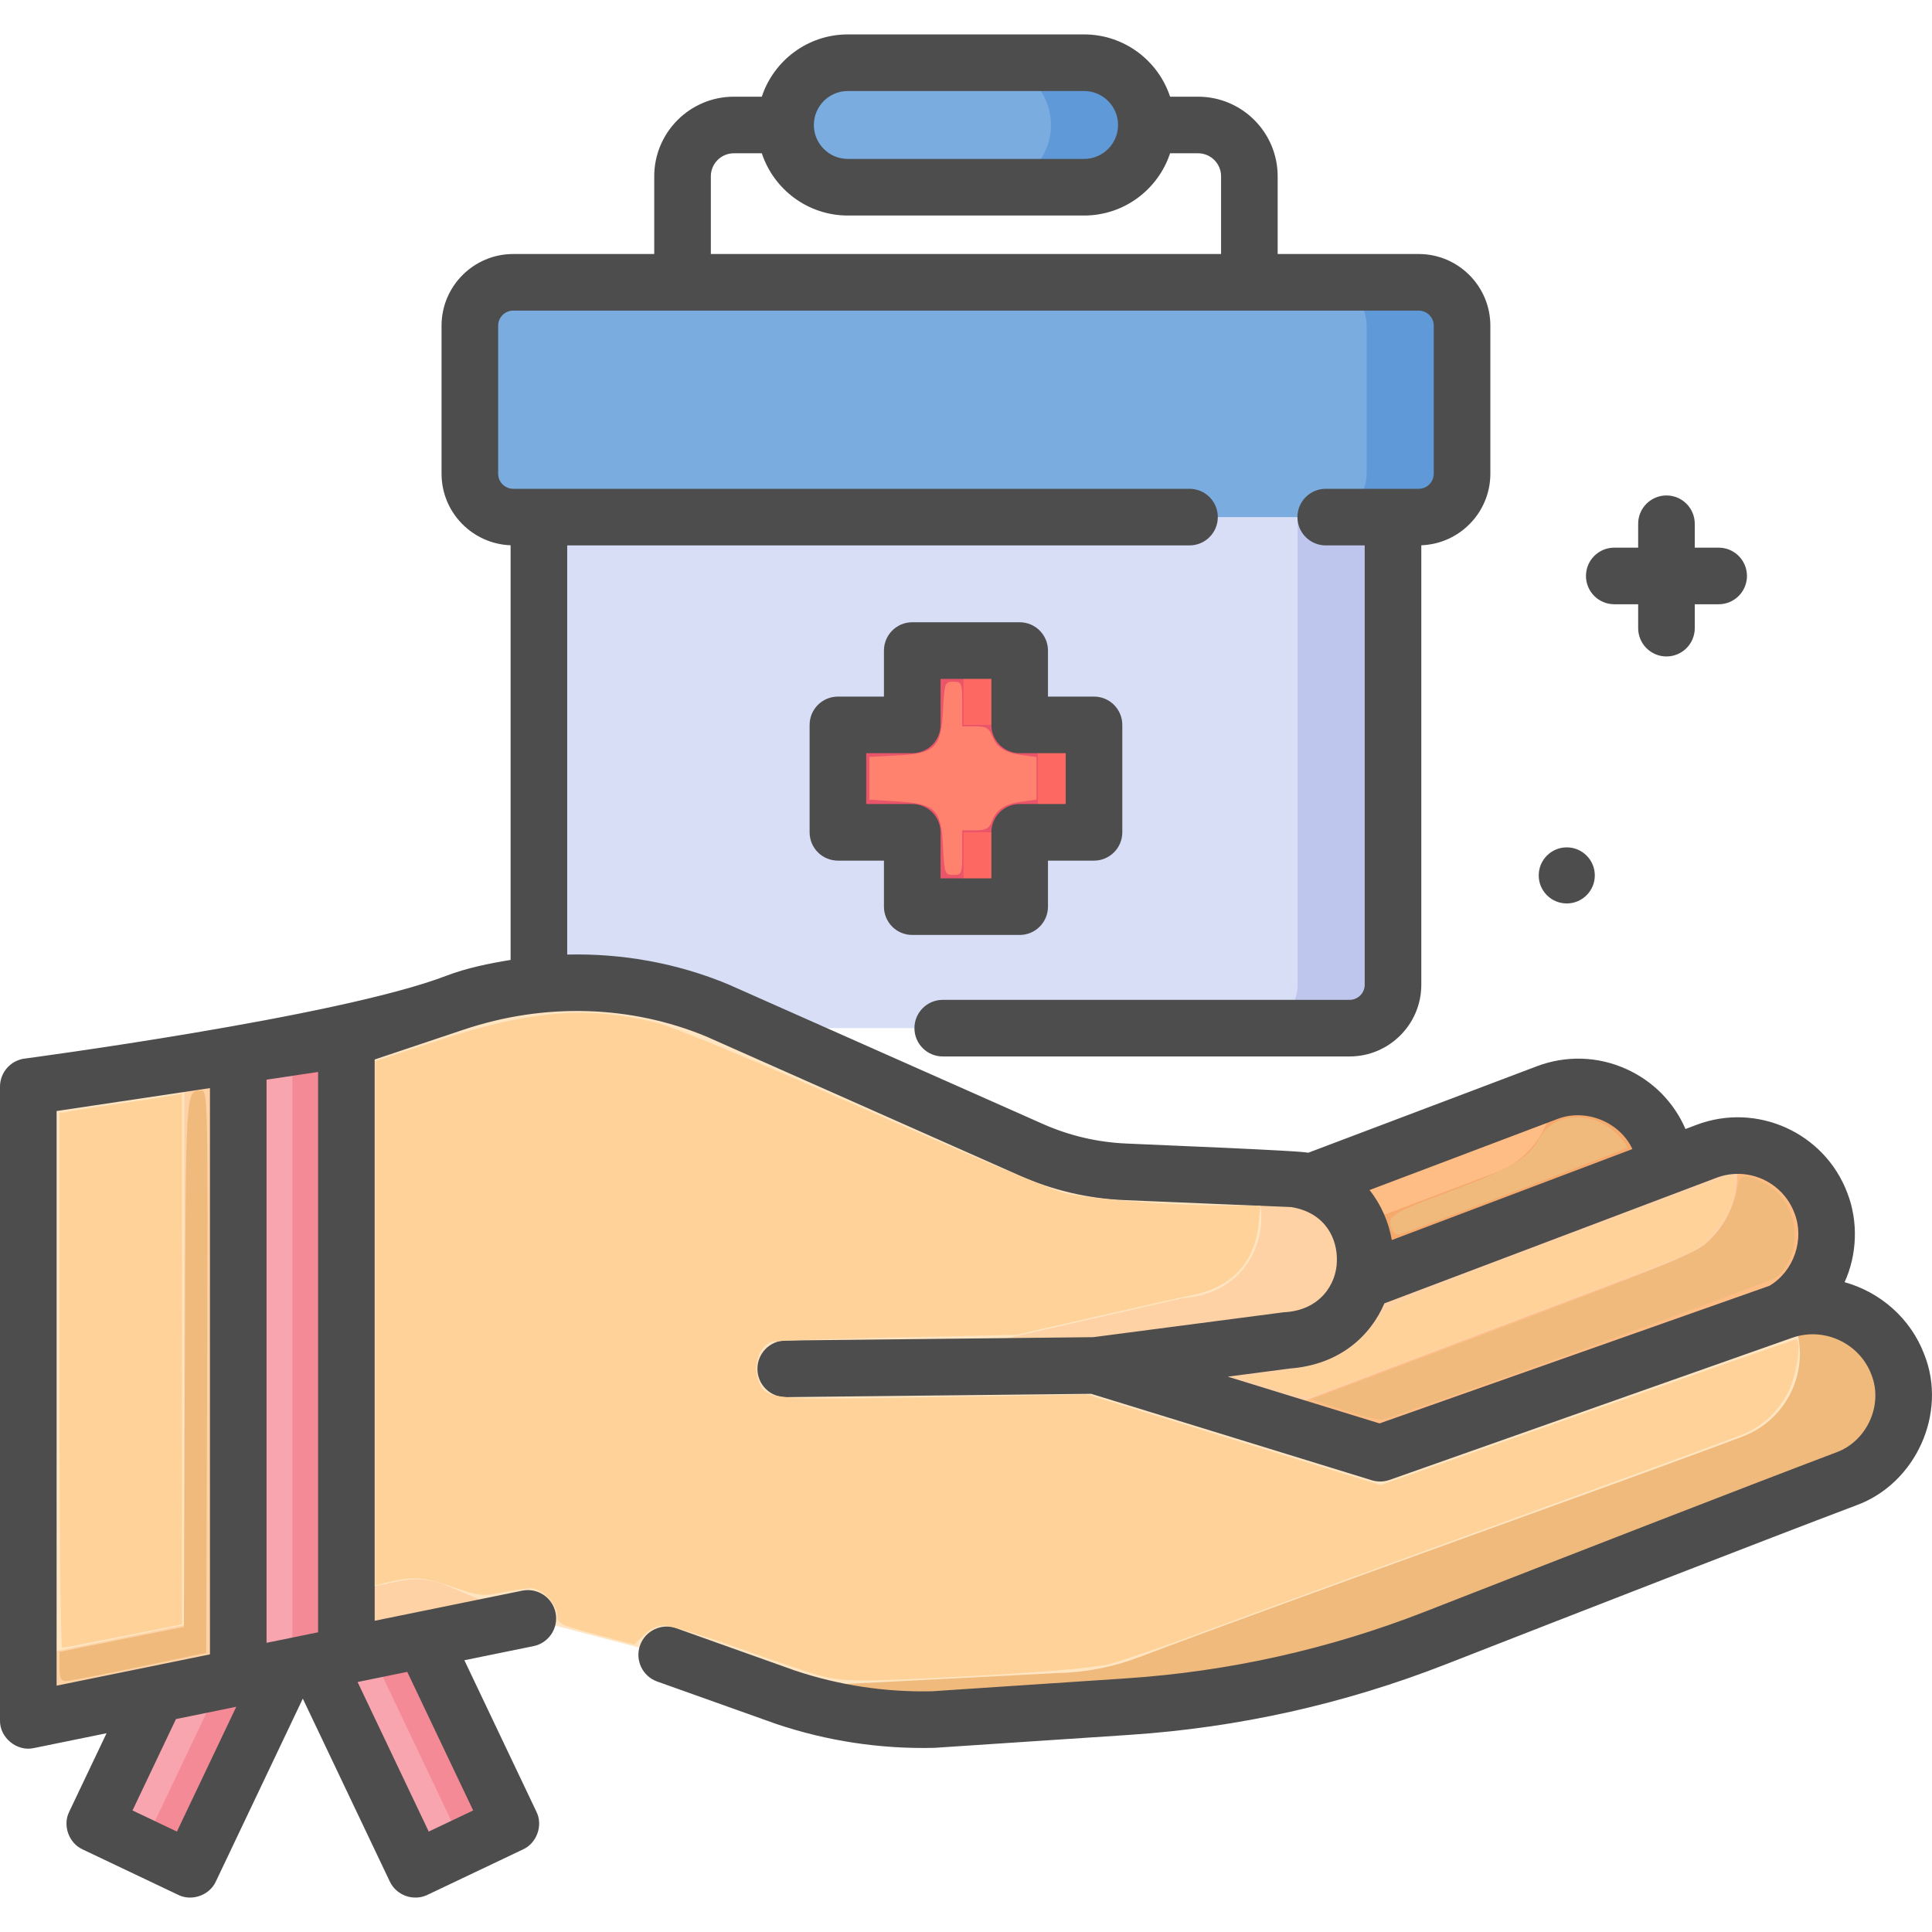 <?xml version="1.0" encoding="UTF-8" standalone="no"?>
<svg
   id="Capa_1"
   enable-background="new 0 0 512.027 512.027"
   height="512"
   viewBox="0 0 512.027 512.027"
   width="512"
   version="1.1"
   sodipodi:docname="treatment.svg"
   inkscape:version="1.1 (c68e22c387, 2021-05-23)"
   xmlns:inkscape="http://www.inkscape.org/namespaces/inkscape"
   xmlns:sodipodi="http://sodipodi.sourceforge.net/DTD/sodipodi-0.dtd"
   xmlns="http://www.w3.org/2000/svg"
   xmlns:svg="http://www.w3.org/2000/svg">
  <defs
     id="defs1220" />
  <sodipodi:namedview
     id="namedview1218"
     pagecolor="#ffffff"
     bordercolor="#666666"
     borderopacity="1.0"
     inkscape:pageshadow="2"
     inkscape:pageopacity="0.0"
     inkscape:pagecheckerboard="0"
     showgrid="false"
     inkscape:zoom="4.0625"
     inkscape:cx="322.09231"
     inkscape:cy="165.53846"
     inkscape:window-width="1366"
     inkscape:window-height="705"
     inkscape:window-x="-8"
     inkscape:window-y="-8"
     inkscape:window-maximized="1"
     inkscape:current-layer="Capa_1" />
  <g
     id="g1215">
    <g
       id="g1203">
      <path
         d="m38.86 422.518h28.032v70.275h-28.032z"
         fill="#f8a5af"
         transform="matrix(.903 .43 -.43 .903 201.695 21.654)"
         id="path1153" />
      <path
         d="m68.028 425.952-27.538 57.899c-1.461 3.073-5.137 4.379-8.209 2.917l18.161 8.638 30.184-63.462z"
         fill="#f58a97"
         id="path1155" />
      <path
         d="m93.625 422.518h28.032v70.275h-28.032z"
         fill="#f8a5af"
         transform="matrix(-.903 .43 -.43 -.903 401.417 824.712)"
         id="path1157" />
      <path
         d="m120.215 483.85c1.443 3.033.153 6.661-2.88 8.104l-3.611 1.717 21.666-10.305-30.184-63.462-12.564 5.976z"
         fill="#f58a97"
         id="path1159" />
      <path
         d="m357.686 272.48h-214.868v-156.031h226.368v144.531c0 6.351-5.149 11.5-11.5 11.5z"
         fill="#d9def7"
         id="path1161" />
      <path
         d="m343.9 116.449v144.531c0 6.352-5.149 11.5-11.5 11.5h25.286c6.352 0 11.5-5.149 11.5-11.5v-144.531z"
         fill="#bec6ed"
         id="path1163" />
      <path
         d="m287.312 49.619h-62.62c-9.112 0-16.499-7.387-16.499-16.499 0-9.112 7.387-16.499 16.499-16.499h62.62c9.112 0 16.499 7.387 16.499 16.499 0 9.112-7.387 16.499-16.499 16.499z"
         fill="#7bacdf"
         id="path1165" />
      <path
         d="m287.312 16.621h-25.286c9.112 0 16.499 7.387 16.499 16.499s-7.387 16.499-16.499 16.499h25.286c9.112 0 16.499-7.387 16.499-16.499s-7.386-16.499-16.499-16.499z"
         fill="#5f99d7"
         id="path1167" />
      <path
         d="m375.981 137.045h-239.958c-6.351 0-11.5-5.149-11.5-11.5v-39.228c0-6.351 5.149-11.5 11.5-11.5h239.958c6.351 0 11.5 5.149 11.5 11.5v39.227c0 6.352-5.149 11.501-11.5 11.501z"
         fill="#7bacdf"
         id="path1169" />
      <path
         d="m375.981 74.817h-25.286c6.352 0 11.5 5.149 11.5 11.5v39.227c0 6.351-5.149 11.5-11.5 11.5h25.286c6.352 0 11.5-5.149 11.5-11.5v-39.227c0-6.351-5.149-11.5-11.5-11.5z"
         fill="#5f99d7"
         id="path1171" />
      <path
         d="m289.938 192.115h-19.7v-19.7h-28.471v19.7h-19.701v28.471h19.701v19.701h28.471v-19.701h19.7z"
         fill="#eb5569"
         id="path1173" />
      <path
         d="m270.238 192.116v-19.7h-20.001c2.832 0 5.127 2.295 5.127 5.127v14.574h14.167c3.056 0 5.533 2.477 5.533 5.533v17.405c0 3.056-2.477 5.533-5.533 5.533h-14.167v14.573c0 2.831-2.295 5.127-5.127 5.127h20.001v-19.7h19.7v-28.471h-19.7z"
         fill="#e53950"
         id="path1175"
         style="fill:#fd6862;fill-opacity:1" />
      <g
         id="g1195">
        <path
           d="m426.581 333.587-134.126 50.732-16.638-43.988 134.126-50.732c12.147-4.594 25.718 1.528 30.313 13.675 4.594 12.147-1.528 25.718-13.675 30.313z"
           fill="#ffbd86"
           id="path1177" />
        <path
           d="m440.256 303.274c-4.38-11.581-16.921-17.678-28.607-14.24-.119 9.385-5.883 18.18-15.193 21.701l-115.333 43.624 11.332 29.96 134.126-50.732c12.147-4.595 18.269-18.166 13.675-30.313z"
           fill="#f6a96c"
           id="path1179" />
        <path
           d="m468.899 349.114-134.126 50.732-60.824-39.136 40.757-3.585 137.556-51.998c12.147-4.594 25.718 1.528 30.313 13.675 4.593 12.146-1.529 25.717-13.676 30.312z"
           fill="#fed2a4"
           id="path1181" />
        <path
           d="m468.902 349.114-134.13 50.73-23.96-15.41 134.37-50.85c12.03-4.54 18.14-17.88 13.81-29.93 10.07-.68 19.83 5.22 23.58 15.15 4.6 12.14-1.53 25.71-13.67 30.31z"
           fill="#ffbd86"
           id="path1183" />
        <path
           d="m504.512 369.954c0 9.48-5.79 18.41-15.19 21.97-25.177 9.517-74.233 28.627-108.998 42.215-26.035 10.176-53.472 16.295-81.364 18.149l-51.689 3.436c-13.27.3-26.49-1.7-39.08-5.92l-31.499-11.227-36.801-9.663-62.42 12.73-28.66 5.85-41.31 8.43v-167.94l41.31-6.17 14.33-2.14 14.33-2.14 14.33-2.14 28.75-9.641c22.697-7.611 47.47-7.148 69.572 2.047.759.316 1.515.641 2.267.975l80.907 35.935c7.891 3.505 16.367 5.49 24.994 5.85 17.01.712 44.617 1.867 44.679 1.874 25.89 3.77 24.94 40.89-1.85 42.79l-50.86 6.65 75.51 23.26 106.39-37.55.31-.11c12.33-4.36 25.88 1.94 30.51 14.17 1.032 2.74 1.532 5.55 1.532 8.31z"
           fill="#ffe5c2"
           id="path1185" />
        <g
           fill="#fed2a4"
           id="g1193">
          <path
             d="m313.622 344.02-81.074 18.483 57.937-.659 50.637-6.621c26.785-1.903 27.74-39.016 1.85-42.79-.026-.003-4.684-.199-11.341-.478 6.761 12.327.655 30.739-18.009 32.065z"
             id="path1187" />
          <path
             d="m502.982 361.644c-4.455-11.768-17.168-18.04-29.107-14.614.614 1.078 1.154 2.214 1.607 3.41 1.03 2.74 1.53 5.55 1.53 8.31 0 9.48-5.79 18.41-15.19 21.97-30.139 11.393-118.425 42.767-160.19 58.56-6.86 2.59-14.11 3.99-21.44 4.12l-60.42 3.12c-7.947.18-19.975-2.09-31.051-3.242l19.471 6.526c12.59 4.22 25.81 6.22 39.08 5.92l51.689-3.436c27.891-1.854 55.329-7.973 81.364-18.149 34.764-13.588 83.821-32.698 108.998-42.215 9.4-3.56 15.19-12.49 15.19-21.97-.001-2.76-.501-5.57-1.531-8.31z"
             id="path1189"
             style="fill:#f0ba7d;fill-opacity:1" />
          <path
             d="m106.273 418.959-98.771 20.151v16.814l131.795-26.888-21.149-8.902c-3.75-1.579-7.889-1.989-11.875-1.175z"
             id="path1191" />
        </g>
      </g>
      <path
         d="m77.472 277.534v164.11l-28.66 5.85v-165.68z"
         fill="#fed2a4"
         id="path1197" />
      <path
         d="m91.802 275.394v163.33l-28.66 5.85v-164.9z"
         fill="#f8a5af"
         id="path1199" />
      <path
         d="m77.472 277.534v164.115l14.33-2.925v-163.33z"
         fill="#f58a97"
         id="path1201" />
    </g>
    <g
       id="g1213">
      <path
         d="m509.996 358.989c-3.667-9.685-11.75-16.555-21.133-19.179 3.338-7.282 3.653-16.111.725-23.656-6.043-15.994-23.974-24.089-39.979-18.044l-2.914 1.102c-3.073-7.085-8.592-12.694-15.679-15.89-7.552-3.407-15.979-3.666-23.728-.732l-60.589 22.92c-.858-.192-3.242-.566-48.092-2.442-7.714-.322-15.204-2.076-22.264-5.211 0 0-82.521-36.641-83.337-36.981-13.506-5.617-28.045-8.246-42.684-7.893v-108.438h164.929c4.143 0 7.5-3.358 7.5-7.5s-3.357-7.5-7.5-7.5h-179.227c-2.206 0-4.001-1.794-4.001-4v-39.228c0-2.206 1.795-4 4.001-4h239.957c2.206 0 4 1.794 4 4v39.227c0 2.206-1.794 4-4 4h-24.63c-4.143 0-7.5 3.358-7.5 7.5s3.357 7.5 7.5 7.5h10.331v116.439c0 2.206-1.794 4-4 4h-107.833c-4.143 0-7.5 3.358-7.5 7.5s3.357 7.5 7.5 7.5h107.833c10.477 0 19-8.523 19-19v-116.474c10.15-.373 18.299-8.725 18.299-18.965v-39.227c0-10.477-8.523-19-19-19h-37.368v-20.601c0-11.63-9.462-21.092-21.093-21.092h-7.414c-3.156-9.572-12.178-16.503-22.793-16.503h-62.621c-10.616 0-19.638 6.931-22.794 16.503h-7.414c-11.63 0-21.092 9.462-21.092 21.092v20.601h-37.368c-10.478 0-19.001 8.523-19.001 19v39.227c0 10.24 8.149 18.592 18.3 18.965v109.892c-5.771.951-11.595 2.11-17.154 4.241-28.479 10.913-111.774 21.925-111.774 21.925-3.674.548-6.393 3.703-6.393 7.417v167.94c-.12 4.603 4.527 8.384 8.999 7.349l19.241-3.926-9.892 20.795c-1.803 3.605-.122 8.336 3.552 9.995l25.319 12.04c3.608 1.803 8.335.12 9.994-3.552l23.038-48.451 23.047 48.452c1.784 3.778 6.338 5.315 9.993 3.551l25.319-12.04c3.673-1.659 5.354-6.39 3.553-9.995l-19.092-40.142 18.318-3.737c4.059-.828 6.678-4.789 5.85-8.848-.828-4.06-4.789-6.676-8.848-5.85l-39.091 7.975v-148.751l23.636-7.926c21.362-7.164 44.202-6.503 64.305 1.859.703.293 83.013 36.841 83.013 36.841 8.79 3.904 18.118 6.087 27.725 6.489 20.372.852 41.195 1.724 44.256 1.855 9.237 1.507 12.281 8.661 12.07 14.388-.113 5.896-4.358 13.051-14.156 13.491l-50.416 6.592-81.582.89c-4.142.045-7.463 3.439-7.418 7.582.045 4.114 3.395 7.418 7.498 7.418h.084l80.858-.882 74.39 22.916c1.537.474 3.188.441 4.704-.095l106.413-37.558.291-.104c8.419-2.972 17.833 1.401 20.989 9.739 3.21 8.054-1.178 17.661-9.291 20.625-24.927 9.423-73.074 28.174-109.076 42.245-25.347 9.907-51.97 15.845-79.13 17.651l-51.521 3.425c-12.373.26-24.578-1.594-36.301-5.514l-31.432-11.203c-3.899-1.391-8.191.645-9.582 4.546s.645 8.192 4.547 9.583l31.499 11.227c.044.016.089.032.134.047 13.443 4.505 27.449 6.626 41.634 6.307.109-.002.219-.007.327-.015l51.69-3.436c28.692-1.908 56.818-8.182 83.596-18.647 35.966-14.057 84.058-32.786 108.924-42.186 15.71-5.729 24.2-24.368 18.016-39.95zm-285.304-334.868h62.621c4.962 0 8.998 4.037 8.998 8.999s-4.036 8.999-8.998 8.999h-62.621c-4.962 0-8.999-4.037-8.999-8.999s4.037-8.999 8.999-8.999zm-36.3 22.595c0-3.359 2.732-6.092 6.092-6.092h7.417c3.158 9.568 12.178 16.495 22.791 16.495h62.621c10.612 0 19.631-6.927 22.79-16.495h7.417c3.359 0 6.093 2.733 6.093 6.092v20.601h-135.221zm-173.39 247.731 40.64-6.07v150.071l-40.64 8.291zm31.887 190.963-11.771-5.598 11.52-24.218 15.979-3.26zm78.509-5.598-11.773 5.599-18.855-39.637 13.161-2.685zm-54.756-44.424v-149.251l13.66-2.04v148.503zm341.955-138.77c7.467-2.998 16.645.644 20.033 7.912l-63.767 24.116c-.813-4.665-2.747-9.307-5.902-13.252zm-46.985 80.619-40.227-12.392 16.502-2.158c13.053-1.008 21.258-8.505 25.015-17.263l88.011-33.285c8.264-3.122 17.523 1.057 20.648 9.325 2.772 7.017-.164 15.468-6.613 19.299z"
         id="path1205"
         style="fill:#4d4d4d;fill-opacity:1" />
      <path
         d="m241.767 247.787h28.471c4.143 0 7.5-3.358 7.5-7.5v-12.2h12.2c4.143 0 7.5-3.358 7.5-7.5v-28.471c0-4.142-3.357-7.5-7.5-7.5h-12.2v-12.201c0-4.142-3.357-7.5-7.5-7.5h-28.471c-4.143 0-7.5 3.358-7.5 7.5v12.201h-12.2c-4.143 0-7.5 3.358-7.5 7.5v28.471c0 4.142 3.357 7.5 7.5 7.5h12.2v12.2c0 4.142 3.357 7.5 7.5 7.5zm-12.2-34.701v-13.471h12.2c4.143 0 7.5-3.358 7.5-7.5v-12.201h13.471v12.201c0 4.142 3.357 7.5 7.5 7.5h12.2v13.471h-12.2c-4.143 0-7.5 3.358-7.5 7.5v12.2h-13.471v-12.2c0-4.142-3.357-7.5-7.5-7.5z"
         id="path1207"
         style="fill:#4d4d4d;fill-opacity:1" />
      <path
         d="m427.819 160.143h6.333v6.333c0 4.142 3.357 7.5 7.5 7.5s7.5-3.358 7.5-7.5v-6.333h6.334c4.143 0 7.5-3.358 7.5-7.5s-3.357-7.5-7.5-7.5h-6.334v-6.333c0-4.142-3.357-7.5-7.5-7.5s-7.5 3.358-7.5 7.5v6.333h-6.333c-4.143 0-7.5 3.358-7.5 7.5s3.357 7.5 7.5 7.5z"
         id="path1209"
         style="fill:#4d4d4d;fill-opacity:1" />
      <path
         d="m415.231 239.435c4.104 0 7.431-3.327 7.431-7.431s-3.327-7.431-7.431-7.431-7.432 3.327-7.432 7.431 3.327 7.431 7.432 7.431z"
         id="path1211"
         style="fill:#4d4d4d;fill-opacity:1" />
    </g>
  </g>
  <path
     style="fill:#ff826e;stroke:#fed298;stroke-width:0;stroke-linecap:round;stroke-linejoin:round;stroke-miterlimit:0;stroke-dasharray:none;fill-opacity:1"
     d="m 249.935,224.501 c -0.505,-9.996 -1.953,-11.447 -12.075,-12.097 L 230.4,211.926 v -5.671 -5.671 l 7.376,-0.372 c 10.08,-0.509 11.65,-2.079 12.159,-12.159 0.354,-7.018 0.487,-7.376 2.726,-7.376 2.221,0 2.354,0.335 2.354,5.908 v 5.908 h 3.471 c 2.712,0 3.658,0.493 4.328,2.256 1.246,3.277 3.417,4.743 7.917,5.347 l 3.977,0.533 v 5.648 5.648 l -3.977,0.533 c -4.499,0.604 -6.671,2.07 -7.917,5.347 -0.67,1.762 -1.617,2.256 -4.328,2.256 h -3.471 v 5.908 c 0,5.573 -0.133,5.908 -2.354,5.908 -2.24,0 -2.372,-0.358 -2.726,-7.376 z"
     id="path10991"
     transform="scale(1)" />
  <path
     style="fill:#fed298;fill-opacity:1;stroke:#fed298;stroke-width:0;stroke-linecap:round;stroke-linejoin:round;stroke-miterlimit:0;stroke-dasharray:none"
     d="m 217.108,444.011 c -2.708,-0.742 -12.415,-4.025 -21.571,-7.295 -9.156,-3.271 -17.927,-5.947 -19.491,-5.947 -1.747,0 -3.827,0.984 -5.396,2.553 l -2.553,2.553 -10.202,-2.704 c -9.35,-2.478 -10.202,-2.901 -10.202,-5.059 0,-2.967 -4.131,-7.189 -7.034,-7.189 -1.21,0 -4.664,0.508 -7.676,1.13 -5.038,1.04 -6.099,0.914 -13.299,-1.572 -7.708,-2.661 -10.357,-2.791 -18.021,-0.881 l -2.215,0.552 v -69.464 -69.464 l 16.492,-5.413 c 24.838,-8.152 40.089,-9.353 58.595,-4.613 4.387,1.124 27.539,10.764 54.359,22.634 25.695,11.372 49.465,21.389 52.823,22.259 6.49,1.682 27.79,3.36 43.086,3.395 l 9.233,0.021 -0.452,4.677 c -0.991,10.262 -7.066,16.911 -17.348,18.989 -3.074,0.621 -14.894,3.259 -26.266,5.862 l -20.677,4.733 -31.508,0.665 c -17.329,0.366 -32.288,0.885 -33.242,1.155 -3.005,0.849 -4.945,5.875 -3.712,9.612 1.948,5.901 1.728,5.877 46.603,5.095 l 40.73,-0.71 38.866,12.004 38.866,12.004 54.798,-19.32 c 30.139,-10.626 55.037,-19.32 55.329,-19.32 1.445,0 0.235,8.962 -1.8,13.333 -2.536,5.447 -6.801,9.559 -12.311,11.87 -1.965,0.824 -31.044,11.488 -64.62,23.697 -33.575,12.209 -69.263,25.24 -79.306,28.956 -10.043,3.717 -20.898,7.428 -24.123,8.248 -3.486,0.886 -17.045,2.094 -33.433,2.978 -32.558,1.758 -36.823,1.755 -43.323,-0.025 z"
     id="path17205"
     transform="scale(1)" />
  <path
     style="fill:#fed298;fill-opacity:1;stroke:#fed298;stroke-width:0;stroke-linecap:round;stroke-linejoin:round;stroke-miterlimit:0;stroke-dasharray:none"
     d="m 336.738,367.776 c -4.603,-1.531 -7.926,-2.835 -7.385,-2.899 23.767,-2.793 28.131,-4.786 37.415,-17.093 1.602,-2.124 10.271,-5.737 46.503,-19.382 24.494,-9.225 44.986,-16.772 45.538,-16.772 1.286,0 1.268,2.457 -0.051,7.208 -1.153,4.151 -6.737,10.904 -10.686,12.924 -3.025,1.547 -99.359,38.103 -101.489,38.513 -0.812,0.156 -5.243,-0.968 -9.846,-2.499 z"
     id="path17281"
     transform="scale(1)" />
  <path
     style="fill:#fed298;fill-opacity:1;stroke:#fed298;stroke-width:0;stroke-linecap:round;stroke-linejoin:round;stroke-miterlimit:0;stroke-dasharray:none"
     d="m 15.754,365.863 v -70.814 l 2.708,-0.521 c 1.489,-0.286 7.582,-1.225 13.538,-2.086 5.957,-0.861 12.049,-1.805 13.538,-2.097 l 2.708,-0.532 v 70.337 70.337 l -15.508,3.096 c -8.529,1.703 -15.84,3.096 -16.246,3.095 -0.406,-3.7e-4 -0.738,-31.867 -0.738,-70.815 z"
     id="path17320"
     transform="scale(1)" />
  <path
     style="fill:#f0ba7d;fill-opacity:1;stroke:#fed298;stroke-width:0;stroke-linecap:round;stroke-linejoin:round;stroke-miterlimit:0;stroke-dasharray:none"
     d="m 355.938,373.685 c -4.874,-1.573 -8.614,-2.887 -8.312,-2.919 0.302,-0.032 23.295,-8.673 51.095,-19.202 41.982,-15.901 51.12,-19.695 53.937,-22.4 3.973,-3.815 6.719,-8.783 7.677,-13.887 0.788,-4.203 1.898,-4.462 7.297,-1.708 9.05,4.617 10.854,18.043 3.339,24.844 -1.472,1.332 -99.139,36.605 -104.694,37.811 -0.812,0.176 -5.465,-0.966 -10.338,-2.54 z"
     id="path17398"
     transform="scale(1)" />
  <path
     style="fill:#f0ba7d;fill-opacity:1;stroke:#fed298;stroke-width:0;stroke-linecap:round;stroke-linejoin:round;stroke-miterlimit:0;stroke-dasharray:none"
     d="m 368.874,325.906 c -1.372,-3.576 -0.299,-4.298 14.736,-9.899 16.767,-6.246 21.548,-9.075 24.45,-14.467 3.703,-6.881 14.473,-7.283 20.71,-0.773 1.563,1.631 2.633,3.174 2.379,3.428 -0.469,0.469 -57.14,22.077 -60.058,22.9 -0.884,0.249 -1.865,-0.277 -2.215,-1.189 z"
     id="path17474"
     transform="scale(1)" />
  <path
     style="fill:#f0ba7d;fill-opacity:1;stroke:#fed298;stroke-width:0;stroke-linecap:round;stroke-linejoin:round;stroke-miterlimit:0;stroke-dasharray:none"
     d="m 15.754,441.67 v -3.869 l 5.169,-1.058 c 2.843,-0.582 10.265,-2.074 16.492,-3.316 l 11.323,-2.257 0.253,-70.3 c 0.265,-73.614 0.155,-71.833 4.43,-71.87 1.636,-0.014 1.716,3.988 1.477,74.522 l -0.252,74.537 -17.723,3.709 c -9.748,2.04 -18.498,3.723 -19.446,3.74 -1.354,0.024 -1.723,-0.798 -1.723,-3.838 z"
     id="path17513"
     transform="scale(1)" />
</svg>
